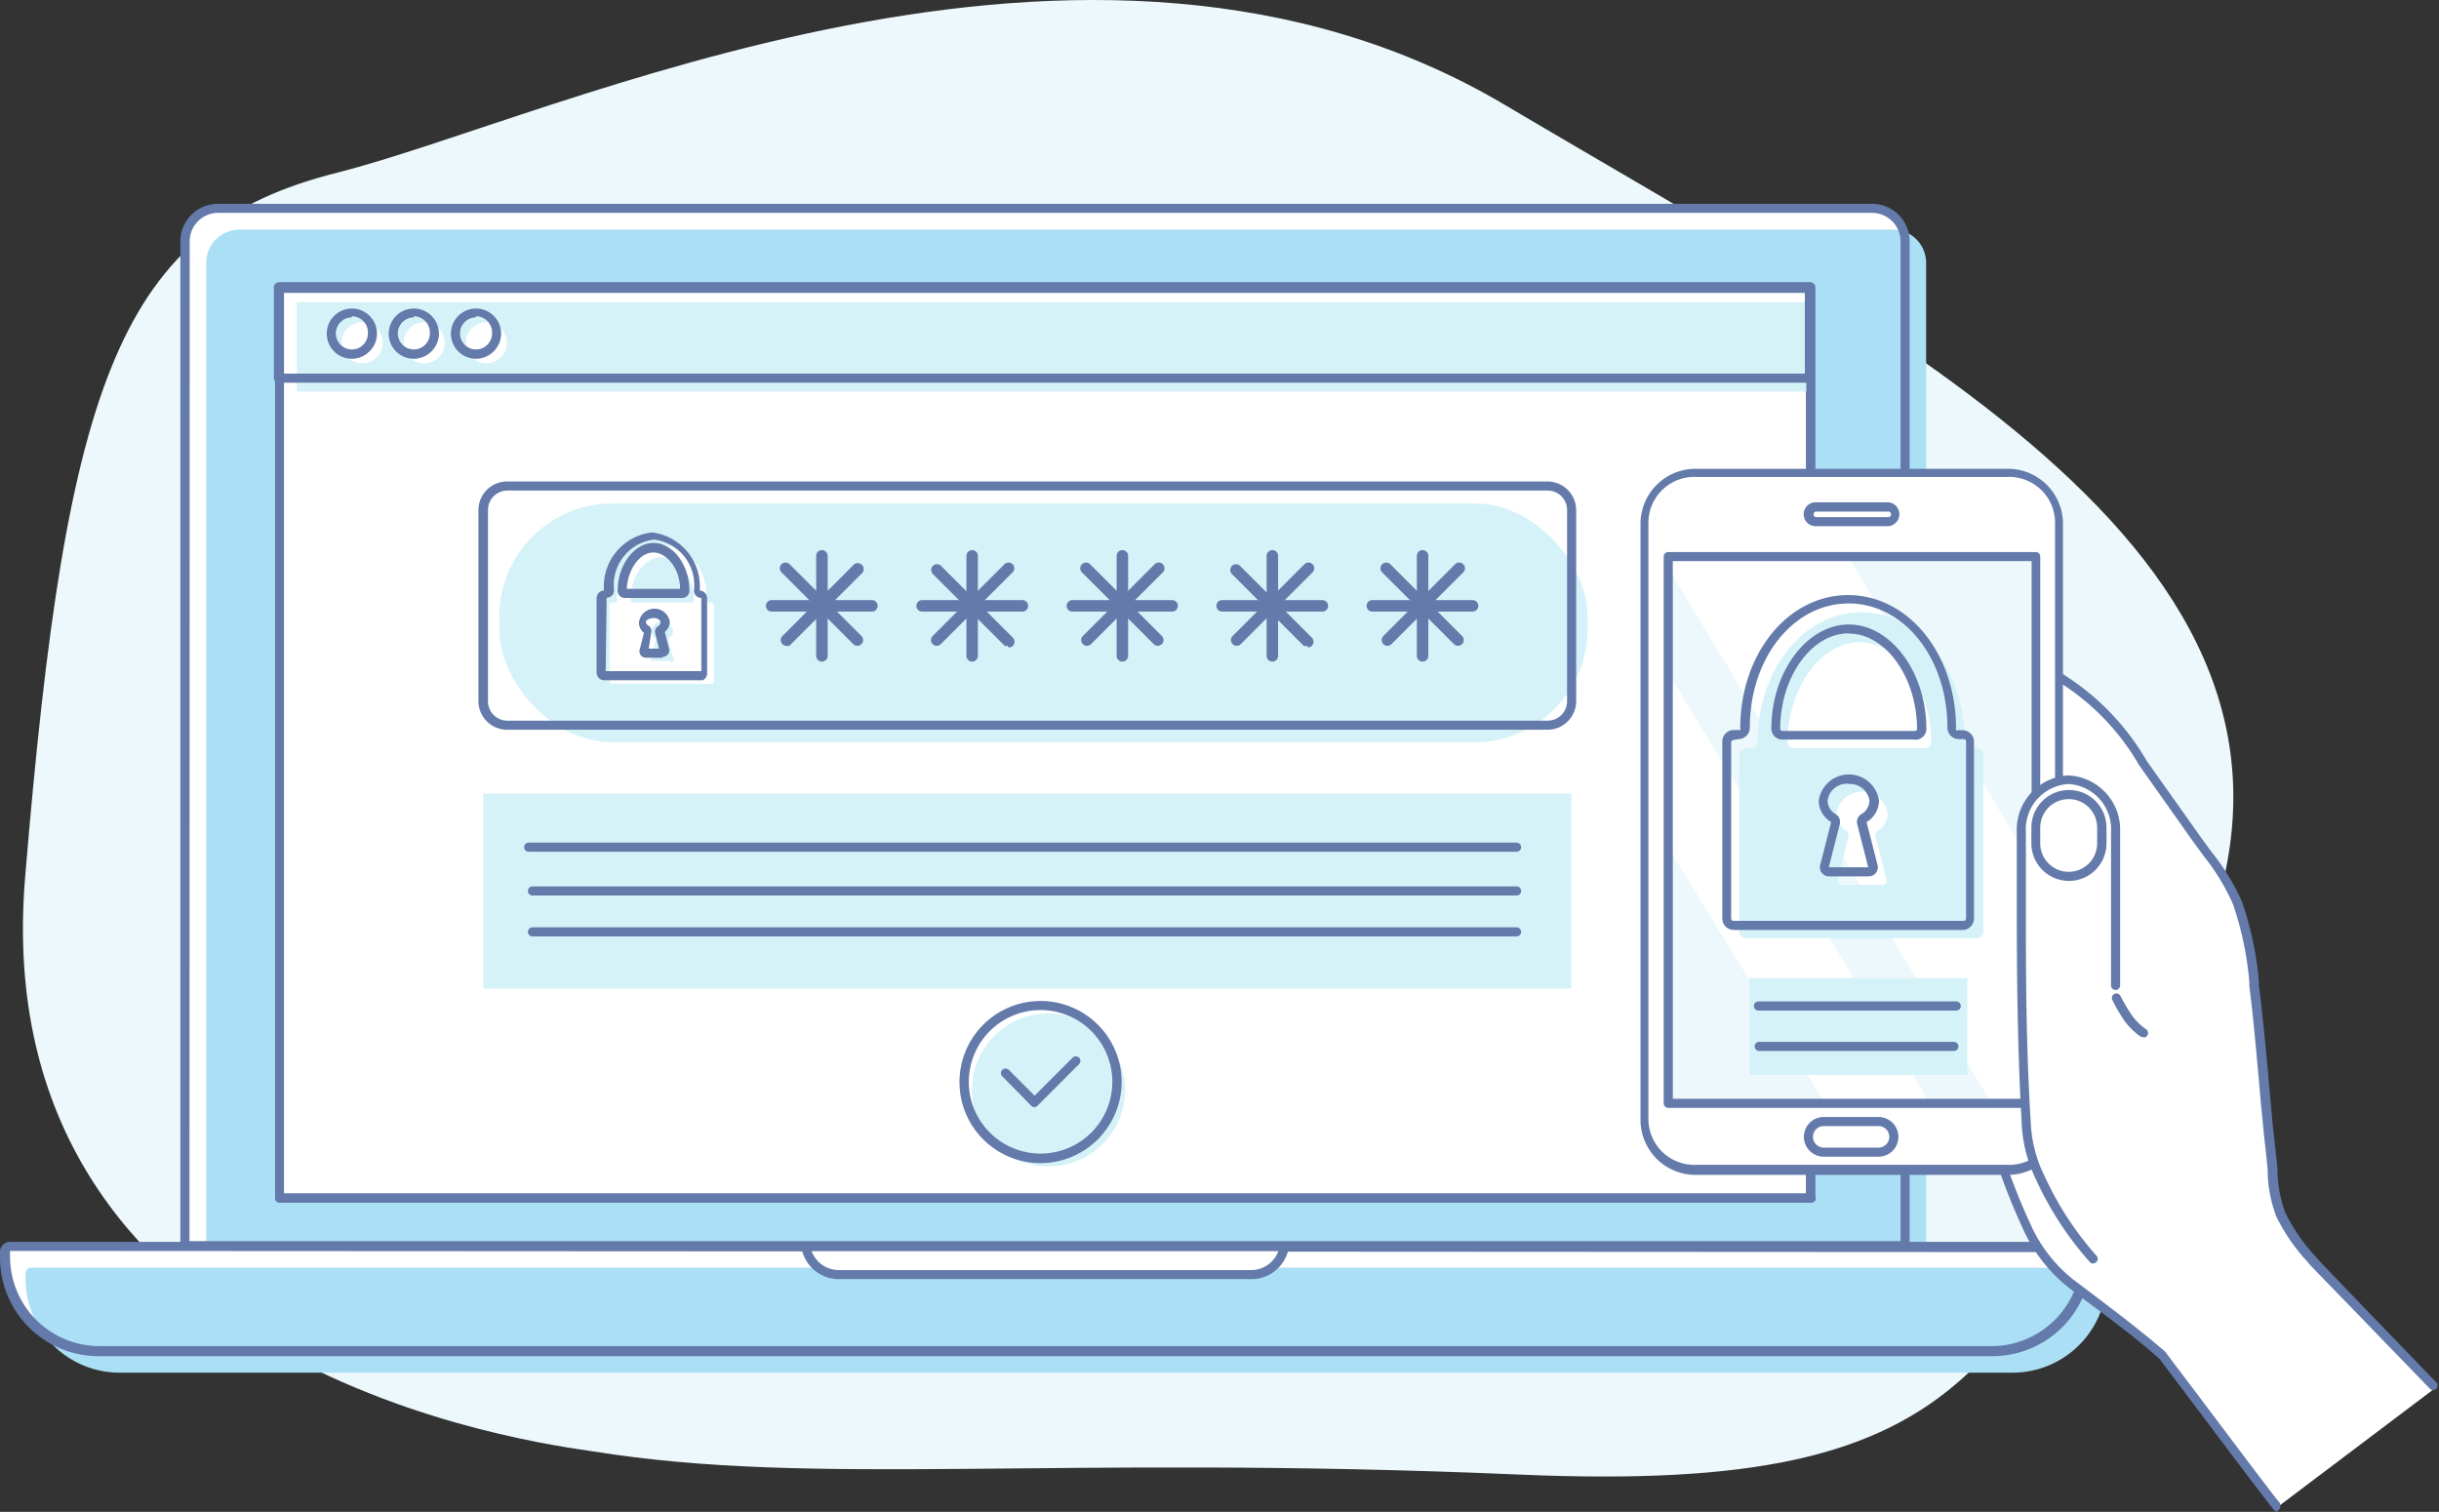 <svg id="Layer_1" data-name="Layer 1" xmlns="http://www.w3.org/2000/svg" xmlns:xlink="http://www.w3.org/1999/xlink" viewBox="0 0 101.96 63.21"><rect x="0" y="0" width="101.96" height="63.21" fill="#333333" stroke="none"/><defs><style>.cls-1{fill:none;}.cls-2{fill:#ecf8fb;}.cls-3{fill:#fff;}.cls-4{fill:#abdff5;}.cls-5{fill:#637aaa;}.cls-6{fill:#d5f2f8;}.cls-7{clip-path:url(#clip-path);}</style><clipPath id="clip-path"><rect class="cls-1" x="69.72" y="23.26" width="15.4" height="22.87"/></clipPath></defs><title>Artboard 3</title><path class="cls-2" d="M24.79,60.68c-2-.31-25.47-3.14-23.74-24S5,9.51,14.09,7.22,45.46-5.95,62.9,4.38,99.15,24,91.68,40.49,83,62.49,63.51,61.65,34.09,62.18,24.79,60.68Z"/><g id="_Group_" data-name="&lt;Group&gt;"><path class="cls-3" d="M79.64,52.08v-42a1.39,1.39,0,0,0-1.38-1.38H9.12a1.39,1.39,0,0,0-1.38,1.38v42Z"/></g><g id="_Group_2" data-name="&lt;Group&gt;"><path class="cls-4" d="M80.52,53V11A1.39,1.39,0,0,0,79.14,9.6H10A1.39,1.39,0,0,0,8.62,11V53Z"/></g><g id="_Group_3" data-name="&lt;Group&gt;"><path class="cls-5" d="M79.64,52.27H7.73a.19.19,0,0,1-.19-.19v-42A1.57,1.57,0,0,1,9.12,8.52H78.26a1.57,1.57,0,0,1,1.57,1.57v42A.19.19,0,0,1,79.64,52.27ZM7.92,51.89H79.45V10.09A1.19,1.19,0,0,0,78.26,8.9H9.12a1.19,1.19,0,0,0-1.19,1.19Z"/></g><g id="_Group_4" data-name="&lt;Group&gt;"><path class="cls-3" d="M83.25,56.51H4.12A3.93,3.93,0,0,1,.19,52.58v-.24a.23.23,0,0,1,.23-.23H87a.23.23,0,0,1,.23.23v.23A3.94,3.94,0,0,1,83.25,56.51Z"/></g><g id="_Group_5" data-name="&lt;Group&gt;"><path class="cls-4" d="M84.13,57.39H5a3.93,3.93,0,0,1-3.93-3.93v-.24A.23.23,0,0,1,1.3,53H87.84a.23.23,0,0,1,.23.23v.23A3.94,3.94,0,0,1,84.13,57.39Z"/></g><g id="_Group_6" data-name="&lt;Group&gt;"><path class="cls-5" d="M83.25,56.7H4.12A4.12,4.12,0,0,1,0,52.58v-.24a.42.42,0,0,1,.42-.42H87a.42.42,0,0,1,.42.42v.23A4.13,4.13,0,0,1,83.25,56.7ZM.42,52.3a0,0,0,0,0,0,0v.24a3.74,3.74,0,0,0,3.74,3.74H83.25A3.75,3.75,0,0,0,87,52.58v-.23a0,0,0,0,0,0,0Z"/></g><g id="_Group_7" data-name="&lt;Group&gt;"><path class="cls-3" d="M33.69,52.12a1.4,1.4,0,0,0,1.38,1.17H52.3a1.4,1.4,0,0,0,1.38-1.17Z"/><path class="cls-5" d="M52.3,53.48H35.07a1.59,1.59,0,0,1-1.57-1.33.19.19,0,0,1,.19-.22h20a.19.19,0,0,1,.19.22A1.59,1.59,0,0,1,52.3,53.48ZM33.93,52.31a1.21,1.21,0,0,0,1.14.79H52.3a1.21,1.21,0,0,0,1.14-.79Z"/></g><g id="_Group_8" data-name="&lt;Group&gt;"><rect class="cls-3" x="11.68" y="12.05" width="64.01" height="38.04"/></g><g id="_Group_9" data-name="&lt;Group&gt;"><rect class="cls-3" x="11.68" y="12.05" width="64.01" height="38.04"/><path class="cls-5" d="M75.69,50.28h-64a.19.19,0,0,1-.19-.19V12a.19.19,0,0,1,.19-.19h64a.19.19,0,0,1,.19.19v38A.19.19,0,0,1,75.69,50.28ZM11.87,49.9H75.5V12.24H11.87Z"/></g><g id="_Group_10" data-name="&lt;Group&gt;"><path class="cls-5" d="M75.69,50.28h-64a.19.19,0,0,1-.19-.19V12a.19.19,0,0,1,.19-.19h64a.19.19,0,0,1,.19.19v38A.19.19,0,0,1,75.69,50.28ZM11.87,49.9H75.5V12.24H11.87Z"/></g><circle class="cls-3" cx="43.5" cy="45.24" r="3.2"/><circle class="cls-6" cx="43.83" cy="45.57" r="3.2"/><path class="cls-5" d="M43.5,48.63a3.39,3.39,0,1,1,3.39-3.39A3.4,3.4,0,0,1,43.5,48.63Zm0-6.4a3,3,0,1,0,3,3A3,3,0,0,0,43.5,42.23Z"/><path class="cls-5" d="M43.24,46.29a.19.19,0,0,1-.13-.06L41.9,45a.19.19,0,0,1,.27-.27l1.08,1.08,1.59-1.59a.19.19,0,0,1,.27.27l-1.72,1.72A.19.19,0,0,1,43.24,46.29Z"/><rect class="cls-6" x="20.87" y="21.05" width="45.5" height="9.98" rx="4.73" ry="4.73"/><path class="cls-5" d="M64.7,30.51H21.21A1.2,1.2,0,0,1,20,29.32v-8a1.2,1.2,0,0,1,1.19-1.19H64.7a1.2,1.2,0,0,1,1.19,1.19v8A1.2,1.2,0,0,1,64.7,30.51Zm-43.49-10a.81.81,0,0,0-.81.81v8a.81.81,0,0,0,.81.81H64.7a.81.81,0,0,0,.81-.81v-8a.81.81,0,0,0-.81-.81Z"/><path class="cls-5" d="M34.36,27.66a.24.24,0,0,1-.24-.24V23.24a.24.24,0,1,1,.48,0v4.19A.24.24,0,0,1,34.36,27.66Z"/><path class="cls-5" d="M35.84,27a.24.24,0,0,1-.17-.07l-3-3a.24.24,0,1,1,.34-.34l3,3a.24.24,0,0,1-.17.41Z"/><path class="cls-5" d="M36.45,25.57H32.26a.24.24,0,0,1,0-.48h4.19a.24.24,0,1,1,0,.48Z"/><path class="cls-5" d="M32.88,27a.24.24,0,0,1-.17-.41l3-3A.24.24,0,0,1,36,24l-3,3A.24.24,0,0,1,32.88,27Z"/><path class="cls-5" d="M40.64,27.66a.24.24,0,0,1-.24-.24V23.24a.24.24,0,1,1,.48,0v4.19A.24.24,0,0,1,40.64,27.66Z"/><path class="cls-5" d="M42.12,27A.24.24,0,0,1,42,27l-3-3a.24.24,0,1,1,.34-.34l3,3a.24.24,0,0,1-.17.41Z"/><path class="cls-5" d="M42.74,25.57H38.55a.24.24,0,1,1,0-.48h4.19a.24.24,0,0,1,0,.48Z"/><path class="cls-5" d="M39.16,27a.24.24,0,0,1-.17-.41l3-3a.24.24,0,0,1,.34.34l-3,3A.24.24,0,0,1,39.16,27Z"/><path class="cls-5" d="M46.92,27.66a.24.24,0,0,1-.24-.24V23.24a.24.24,0,1,1,.48,0v4.19A.24.24,0,0,1,46.92,27.66Z"/><path class="cls-5" d="M48.4,27a.24.24,0,0,1-.17-.07l-3-3a.24.24,0,0,1,.34-.34l3,3a.24.24,0,0,1-.17.41Z"/><path class="cls-5" d="M49,25.57H44.83a.24.24,0,1,1,0-.48H49a.24.24,0,0,1,0,.48Z"/><path class="cls-5" d="M45.44,27a.24.24,0,0,1-.17-.41l3-3a.24.24,0,1,1,.34.34l-3,3A.24.24,0,0,1,45.44,27Z"/><path class="cls-5" d="M53.19,27.66a.24.24,0,0,1-.24-.24V23.24a.24.24,0,1,1,.48,0v4.19A.24.24,0,0,1,53.19,27.66Z"/><path class="cls-5" d="M54.67,27A.24.24,0,0,1,54.5,27l-3-3a.24.24,0,1,1,.34-.34l3,3a.24.24,0,0,1-.17.41Z"/><path class="cls-5" d="M55.28,25.57H51.09a.24.24,0,1,1,0-.48h4.19a.24.24,0,1,1,0,.48Z"/><path class="cls-5" d="M51.7,27a.24.24,0,0,1-.17-.41l3-3a.24.24,0,1,1,.34.34l-3,3A.24.24,0,0,1,51.7,27Z"/><path class="cls-5" d="M59.47,27.66a.24.24,0,0,1-.24-.24V23.24a.24.24,0,1,1,.48,0v4.19A.24.24,0,0,1,59.47,27.66Z"/><path class="cls-5" d="M60.95,27a.24.24,0,0,1-.17-.07l-3-3a.24.24,0,1,1,.34-.34l3,3a.24.24,0,0,1-.17.41Z"/><path class="cls-5" d="M61.56,25.57H57.37a.24.24,0,0,1,0-.48h4.19a.24.24,0,1,1,0,.48Z"/><path class="cls-5" d="M58,27a.24.24,0,0,1-.17-.41l3-3a.24.24,0,1,1,.34.34l-3,3A.24.24,0,0,1,58,27Z"/><path class="cls-3" d="M29.64,25.19a.12.12,0,0,1-.12-.12h0a2.1,2.1,0,0,0-1.86-2.31,2.1,2.1,0,0,0-1.86,2.31h0a.12.12,0,0,1-.12.12H25.6a.12.12,0,0,0-.12.12v3.16a.12.12,0,0,0,.12.12h4.13a.12.12,0,0,0,.12-.12V25.32a.12.12,0,0,0-.12-.12ZM28,27.64h-.71a.08.08,0,0,1-.08-.1l.2-.77a.08.08,0,0,0,0-.09.37.37,0,0,1-.19-.31.47.47,0,0,1,.92,0,.37.37,0,0,1-.19.31.08.08,0,0,0,0,.09l.2.77A.08.08,0,0,1,28,27.64Zm.84-2.45H26.47a.11.11,0,0,1-.11-.11h0c0-1,.6-1.79,1.31-1.79S29,24.1,29,25.07h0A.11.11,0,0,1,28.85,25.19Z"/><path class="cls-5" d="M29.38,28.44H25.25a.32.32,0,0,1-.31-.31V25a.32.32,0,0,1,.31-.31h0a2.27,2.27,0,0,1,2-2.43,2.27,2.27,0,0,1,2,2.43h0a.32.32,0,0,1,.31.31v3.16A.32.32,0,0,1,29.38,28.44Zm-4.06-.38h4V25h0a.31.31,0,0,1-.31-.32,1.91,1.91,0,0,0-1.67-2.12,1.91,1.91,0,0,0-1.67,2.12.31.31,0,0,1-.09.22.31.31,0,0,1-.22.09h0Zm4.06-3h0Zm0-.32h0Zm-1.69,2.76H27a.27.27,0,0,1-.26-.34l.18-.7a.55.55,0,0,1-.21-.42A.65.65,0,0,1,28,26a.55.55,0,0,1-.21.42l.18.7a.27.27,0,0,1-.26.34Zm-.11-.24h0Zm-.46-.14h.43l-.16-.64a.27.27,0,0,1,.12-.3.18.18,0,0,0,.1-.15c0-.11-.12-.19-.27-.19S27,25.91,27,26a.18.18,0,0,0,.1.15.27.27,0,0,1,.12.3Zm-.16-.61h0Zm.75,0h0ZM28.51,25H26.12a.3.3,0,0,1-.3-.3c0-1.07.69-2,1.5-2s1.5.91,1.5,2A.3.3,0,0,1,28.51,25Zm-2.31-.38h2.23c0-.82-.54-1.52-1.12-1.52S26.23,23.83,26.2,24.65Z"/><rect class="cls-6" x="20.2" y="33.18" width="45.49" height="8.15"/><path class="cls-5" d="M63.4,39.15H22.26a.19.19,0,0,1,0-.38H63.4a.19.19,0,1,1,0,.38Z"/><path class="cls-5" d="M63.4,37.44H22.26a.19.19,0,0,1,0-.38H63.4a.19.19,0,1,1,0,.38Z"/><path class="cls-5" d="M63.4,35.61H22.1a.19.19,0,0,1,0-.38H63.4a.19.19,0,1,1,0,.38Z"/><rect class="cls-6" x="12.41" y="12.64" width="63.1" height="3.73"/><path class="cls-5" d="M75.64,16h-64a.19.19,0,0,1-.19-.19V12a.19.19,0,0,1,.19-.19h64a.19.19,0,0,1,.19.19v3.73A.19.19,0,0,1,75.64,16Zm-63.77-.38H75.45V12.22H11.87Z"/><circle class="cls-3" cx="15.14" cy="14.33" r="0.86"/><circle class="cls-3" cx="17.73" cy="14.33" r="0.86"/><circle class="cls-3" cx="20.33" cy="14.33" r="0.86"/><path class="cls-5" d="M14.71,15a1.05,1.05,0,1,1,1.05-1.05A1.06,1.06,0,0,1,14.71,15Zm0-1.73a.67.67,0,1,0,.67.67A.68.68,0,0,0,14.71,13.22Z"/><path class="cls-5" d="M17.3,15a1.05,1.05,0,1,1,1.05-1.05A1.06,1.06,0,0,1,17.3,15Zm0-1.73a.67.67,0,1,0,.67.67A.68.68,0,0,0,17.3,13.22Z"/><path class="cls-5" d="M19.9,15a1.05,1.05,0,1,1,1.05-1.05A1.06,1.06,0,0,1,19.9,15Zm0-1.73a.67.67,0,1,0,.67.67A.68.68,0,0,0,19.9,13.22Z"/><path class="cls-3" d="M95.22,63s-4.76-6.29-4.8-6.33c-1.19-1-2.46-2-3.72-2.93a6.28,6.28,0,0,1-1.94-2.44A26.48,26.48,0,0,1,83.48,48a4,4,0,0,1-.31-1.26c0-.35.47-.76.72-1a6.67,6.67,0,0,1,1.18-.85c.44-.26.54-.3.58-.82.11-1.25,0-2.56,0-3.82s-.15-3.42-.17-5.62L83.9,31.47a2.56,2.56,0,0,1,.3-3,1.64,1.64,0,0,1,1.92-.13A10.42,10.42,0,0,1,89.63,32l2.22,3.19a13.62,13.62,0,0,1,1.7,2.66,14.32,14.32,0,0,1,.72,3.44c.22,1.69.35,3.39.5,5.09.08.88.18,1.76.27,2.63a6.36,6.36,0,0,0,.35,1.86,8.5,8.5,0,0,0,1.43,2c.18.21,5,5.15,5,5.15Z"/><path class="cls-5" d="M95.21,63.21c-.09,0-.16-.08-.24-.19l-.25-.32-.84-1.1-2.22-2.95-1.38-1.83c-1-.9-2.14-1.73-3.22-2.54l-.48-.37a6.49,6.49,0,0,1-2-2.51,26.9,26.9,0,0,1-1.28-3.31l-.09-.28A2.71,2.71,0,0,1,83,46.74a2.15,2.15,0,0,1,.78-1.11A7,7,0,0,1,85,44.77l0,0c.39-.23.42-.25.45-.65a21.66,21.66,0,0,0,0-2.53c0-.42,0-.85,0-1.27,0-.57,0-1.33-.07-2.2,0-1-.09-2.19-.1-3.37l-1.55-3.16a2.75,2.75,0,0,1,.33-3.26,1.8,1.8,0,0,1,2.14-.17,10.48,10.48,0,0,1,3.54,3.65L92,35l.46.63a9.27,9.27,0,0,1,1.26,2.06,13.78,13.78,0,0,1,.71,3.33l0,.16c.17,1.36.3,2.74.42,4.08l.09,1c.05.62.12,1.25.19,1.85l.08.78,0,.21a5.42,5.42,0,0,0,.32,1.59,7.47,7.47,0,0,0,1.24,1.81l.16.18c.14.17,3.62,3.77,4.94,5.14a.19.19,0,0,1-.27.26c-.2-.2-4.78-4.94-5-5.16l-.15-.18a7.75,7.75,0,0,1-1.3-1.9,5.71,5.71,0,0,1-.35-1.71l0-.21-.08-.78c-.07-.61-.13-1.24-.19-1.86l-.09-1c-.12-1.33-.24-2.72-.41-4.07l0-.16a13.5,13.5,0,0,0-.68-3.24,9,9,0,0,0-1.21-2l-.47-.64L89.43,32A10,10,0,0,0,86,28.47c-.11-.06-1.09-.54-1.69.09a2.41,2.41,0,0,0-.26,2.83l1.57,3.19a.19.19,0,0,1,0,.08c0,1.19.06,2.37.1,3.41,0,.88.07,1.64.07,2.22,0,.41,0,.84,0,1.26a21.94,21.94,0,0,1,0,2.58c0,.57-.18.68-.64.95l0,0a6.59,6.59,0,0,0-1.15.82c-.2.19-.63.59-.66.87a2.55,2.55,0,0,0,.2.89l.1.3a26.55,26.55,0,0,0,1.26,3.26,6.1,6.1,0,0,0,1.88,2.36l.48.36c1.08.82,2.2,1.66,3.25,2.57,0,0,0,0,1.42,1.88,1.28,1.7,3.19,4.25,3.38,4.45l0,.06a.19.19,0,0,1-.09.25Z"/><g id="_Group_11" data-name="&lt;Group&gt;"><path class="cls-3" d="M70.92,19.75h13a2.11,2.11,0,0,1,2.14,2.07v25a2.11,2.11,0,0,1-2.14,2.07h-13a2.11,2.11,0,0,1-2.14-2.07v-25A2.11,2.11,0,0,1,70.92,19.75Z"/><path class="cls-5" d="M83.91,49.12h-13a2.3,2.3,0,0,1-2.33-2.26v-25a2.3,2.3,0,0,1,2.33-2.26h13a2.3,2.3,0,0,1,2.33,2.26v25A2.3,2.3,0,0,1,83.91,49.12Zm-13-29.18a1.92,1.92,0,0,0-2,1.88v25a1.92,1.92,0,0,0,2,1.88h13a1.92,1.92,0,0,0,2-1.88v-25a1.92,1.92,0,0,0-2-1.88Z"/><path class="cls-5" d="M78.9,22h-3a.5.5,0,0,1,0-1h3a.5.5,0,1,1,0,1Zm-3-.61a.12.12,0,0,0,0,.23h3a.12.12,0,1,0,0-.23Z"/><path class="cls-5" d="M78.53,48.36H76.24a.83.83,0,0,1,0-1.66h2.29a.83.83,0,1,1,0,1.66Zm-2.29-1.28a.45.45,0,0,0,0,.9h2.29a.45.45,0,1,0,0-.9Z"/><g class="cls-7"><g id="_Group_12" data-name="&lt;Group&gt;"><path class="cls-3" d="M84,48.84,71.17,49c-1.26,0-2.24-2.51-2.2-5.6l.27-18c0-2.93,1.06-5.28,2.27-5.27l12.33.12C85,20.22,86,22.56,86,25.45l.14,17.8C86.2,46.31,85.22,48.82,84,48.84Z"/></g><path class="cls-2" d="M69.11,34.41,78,48.9l-6.8.07c-1.26,0-2.24-2.51-2.2-5.6Z"/><path class="cls-2" d="M86.14,38.15l-10.75-18,8.46.08C85,20.22,86,22.56,86,25.45Z"/><path class="cls-2" d="M69.45,23.28,84.71,48.52a1.12,1.12,0,0,1-.72.31l-1.66,0L69.21,27.27l0-1.92A12,12,0,0,1,69.45,23.28Z"/></g><path class="cls-5" d="M85.1,46.32H69.74a.19.19,0,0,1-.19-.19V23.27a.19.19,0,0,1,.19-.19H85.1a.19.19,0,0,1,.19.19V46.13A.19.19,0,0,1,85.1,46.32Zm-15.17-.38h15V23.46h-15Z"/><path class="cls-6" d="M82.42,31.27a.29.29,0,0,1-.29-.29h0c0-3-1.9-5.38-4.32-5.38S73.48,28,73.48,31h0a.29.29,0,0,1-.29.29H73a.29.29,0,0,0-.29.29v7.36a.29.29,0,0,0,.29.29h9.62a.29.29,0,0,0,.29-.29V31.56a.29.29,0,0,0-.29-.29ZM78.63,37H77a.19.19,0,0,1-.18-.24l.46-1.8a.19.19,0,0,0-.08-.21.86.86,0,0,1-.43-.72,1.08,1.08,0,0,1,2.14,0,.86.86,0,0,1-.43.72.19.19,0,0,0-.08.21l.46,1.8A.19.19,0,0,1,78.63,37Zm2-5.72H75a.27.27,0,0,1-.27-.26h0c0-2.26,1.4-4.17,3-4.17s3,1.91,3,4.17h0A.27.27,0,0,1,80.59,31.26Z"/><path class="cls-5" d="M82.09,38.88H72.48A.48.48,0,0,1,72,38.4V31a.48.48,0,0,1,.48-.48h.2a.09.09,0,0,0,.07,0,.1.1,0,0,0,0-.07c0-3.13,2-5.57,4.51-5.57s4.51,2.45,4.51,5.57a.1.1,0,0,0,0,.08.09.09,0,0,0,.07,0h.2a.48.48,0,0,1,.48.48V38.4A.48.48,0,0,1,82.09,38.88Zm-9.62-7.94a.1.1,0,0,0-.1.1V38.4a.1.1,0,0,0,.1.1h9.62a.1.1,0,0,0,.1-.1V31a.1.1,0,0,0-.1-.1h-.2a.47.47,0,0,1-.34-.14.48.48,0,0,1-.14-.34c0-2.91-1.82-5.19-4.13-5.19s-4.13,2.28-4.13,5.19a.48.48,0,0,1-.14.34.47.47,0,0,1-.34.14Zm5.63,5.7H76.46a.38.38,0,0,1-.37-.47l.46-1.8a1.05,1.05,0,0,1-.52-.88,1.27,1.27,0,0,1,2.52,0,1.05,1.05,0,0,1-.52.88l.46,1.8a.38.38,0,0,1-.37.47Zm-.82-3.87a.81.81,0,0,0-.88.71.67.67,0,0,0,.34.56.38.38,0,0,1,.17.42l-.46,1.8h1.65l-.46-1.8a.38.38,0,0,1,.17-.42.67.67,0,0,0,.34-.56A.81.81,0,0,0,77.29,32.78Zm2.78-1.85H74.51a.46.46,0,0,1-.46-.45c0-2.37,1.48-4.36,3.24-4.36s3.24,2,3.24,4.36A.46.46,0,0,1,80.07,30.93Zm-2.78-4.44c-1.55,0-2.86,1.82-2.86,4a.08.08,0,0,0,.08.08h5.56a.08.08,0,0,0,.08-.07C80.14,28.32,78.83,26.49,77.29,26.49Z"/><rect class="cls-6" x="73.13" y="40.9" width="9.11" height="4.04"/><path class="cls-5" d="M81.69,43.94H73.54a.19.19,0,0,1,0-.38h8.14a.19.19,0,0,1,0,.38Z"/><path class="cls-5" d="M81.79,42.25H73.51a.19.19,0,0,1,0-.38h8.27a.19.19,0,0,1,0,.38Z"/></g><path class="cls-3" d="M88.47,42.71V34.78a2.08,2.08,0,0,0-2-2.17h0a2.08,2.08,0,0,0-2,2.17v3.29c0,2.93,0,5.87.2,8.79a5.78,5.78,0,0,0,.6,2.41,13.78,13.78,0,0,0,2.2,3.37Z"/><path class="cls-5" d="M87.51,52.83a.19.19,0,0,1-.15-.07,13.72,13.72,0,0,1-2.23-3.41,6,6,0,0,1-.62-2.47c-.18-3.22-.2-6.39-.2-8.8V34.78a2.27,2.27,0,0,1,2.16-2.36h0a2.27,2.27,0,0,1,2.16,2.36V41.2a.19.19,0,1,1-.38,0V34.78a1.89,1.89,0,0,0-1.78-2h0a1.89,1.89,0,0,0-1.78,2v3.29c0,2.4,0,5.58.2,8.78a5.57,5.57,0,0,0,.59,2.34,13.36,13.36,0,0,0,2.17,3.32.19.19,0,0,1-.15.31Z"/><path class="cls-5" d="M89.6,43.35a.19.19,0,0,1-.1,0,2.76,2.76,0,0,1-.8-.84,6.69,6.69,0,0,1-.4-.71.19.19,0,1,1,.35-.15,7,7,0,0,0,.38.66,2.42,2.42,0,0,0,.68.72.19.19,0,0,1-.1.35Z"/><path class="cls-5" d="M86.49,36.83a1.57,1.57,0,0,1-1.57-1.57V34.6a1.57,1.57,0,0,1,3.14,0v.66A1.57,1.57,0,0,1,86.49,36.83Zm0-3.42a1.19,1.19,0,0,0-1.2,1.19v.66a1.19,1.19,0,0,0,2.38,0v-.66A1.19,1.19,0,0,0,86.49,33.41Z"/></svg>